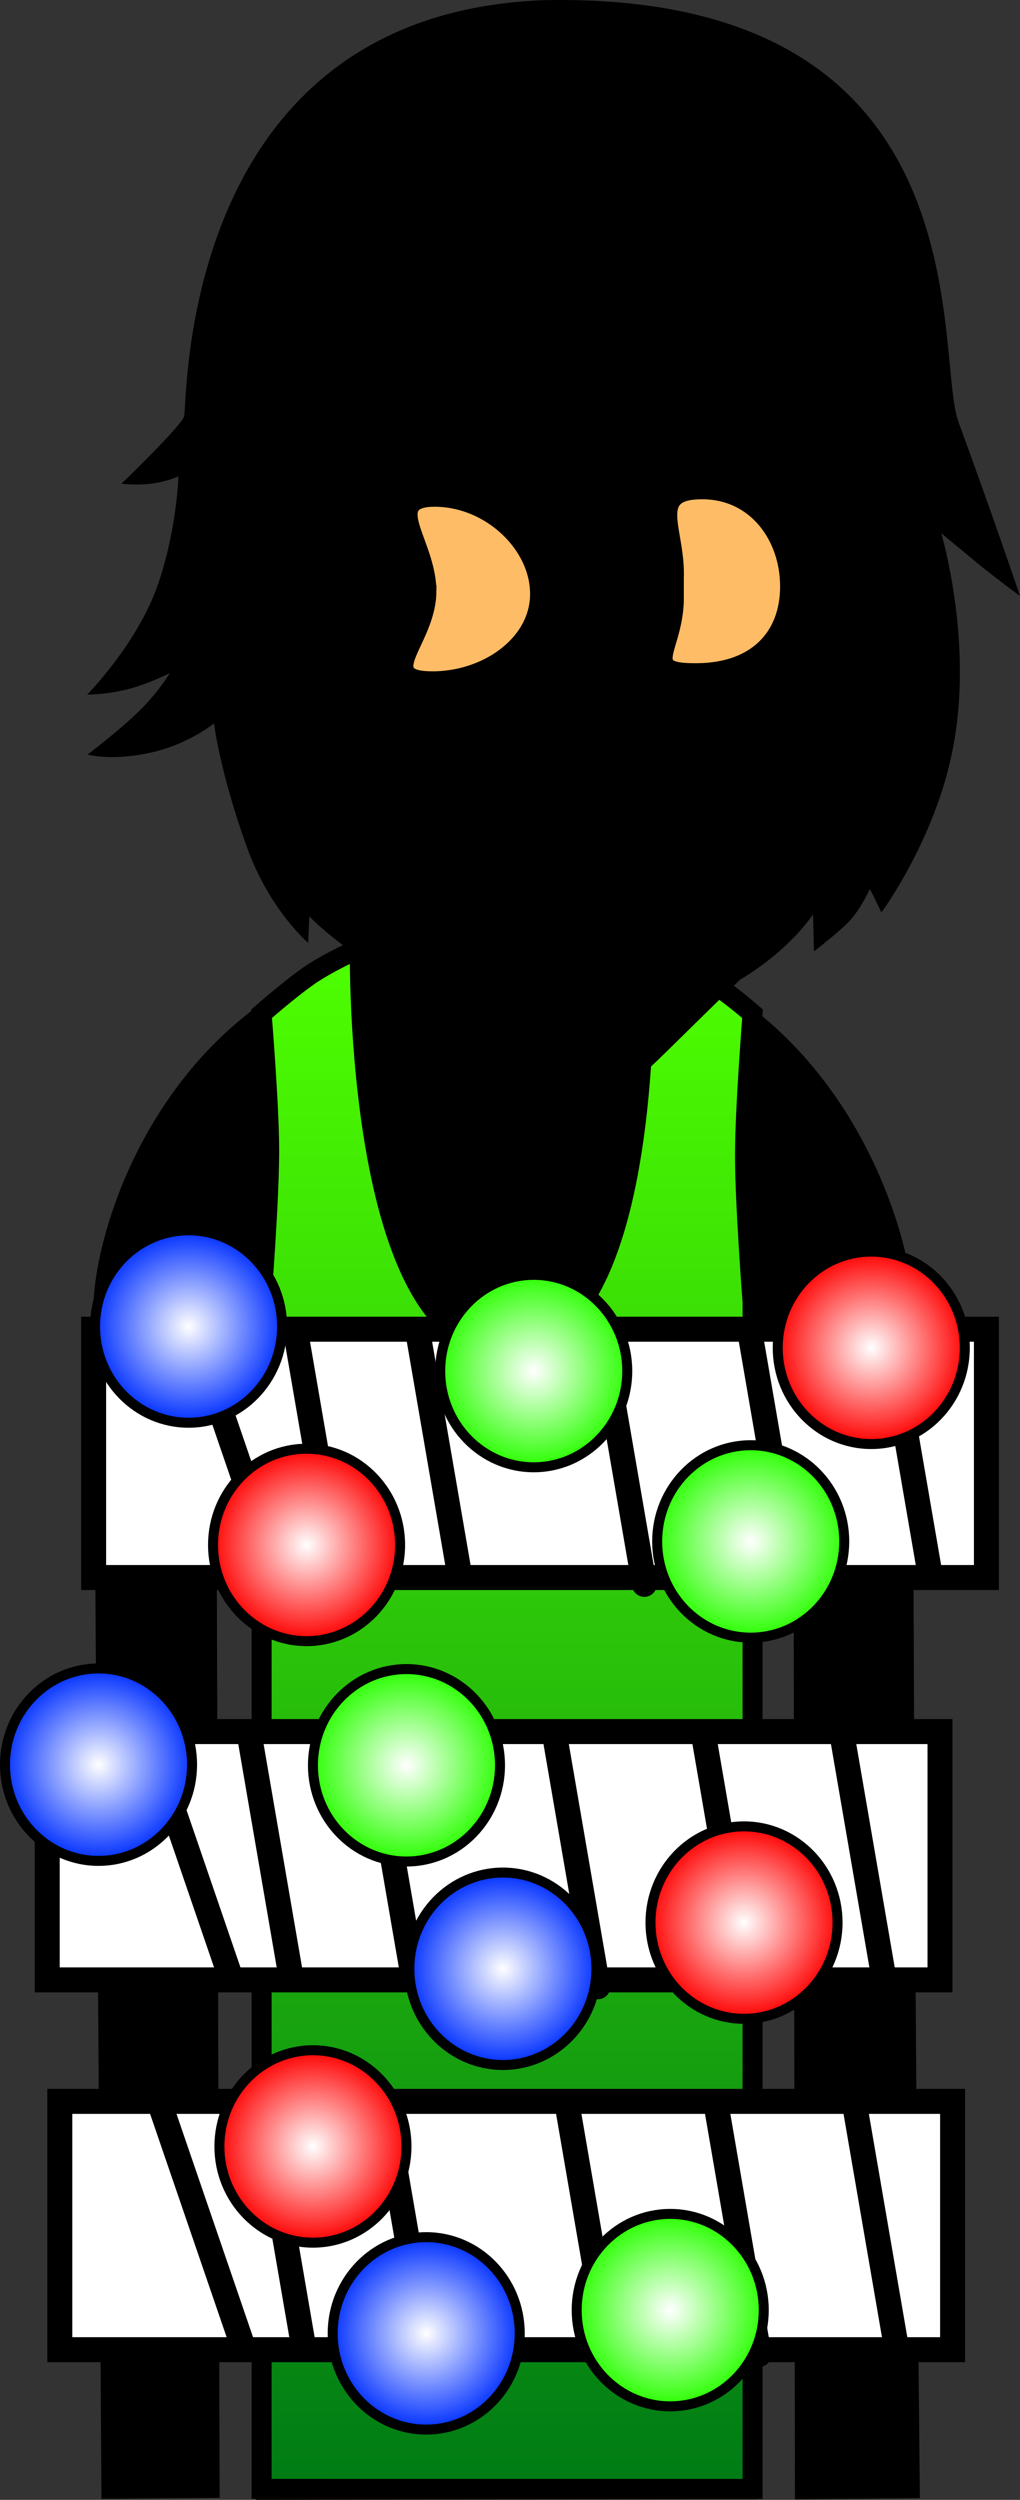 <svg version="1.1" xmlns="http://www.w3.org/2000/svg" xmlns:xlink="http://www.w3.org/1999/xlink" width="102.096" height="249.998" viewBox="0,0,102.096,249.998"><rect x="0" y="0" width="102.096" height="249.998" fill="#333333" stroke="none"/><defs><linearGradient x1="241.15" y1="150.326" x2="241.15" y2="304.406" gradientUnits="userSpaceOnUse" id="color-1"><stop offset="0" stop-color="#4eff00"/><stop offset="1" stop-color="#007b15"/></linearGradient><radialGradient cx="277.603" cy="190.291" r="9.622" gradientUnits="userSpaceOnUse" id="color-2"><stop offset="0" stop-color="#ffffff"/><stop offset="1" stop-color="#ff0000"/></radialGradient><radialGradient cx="221.08" cy="210.003" r="9.622" gradientUnits="userSpaceOnUse" id="color-3"><stop offset="0" stop-color="#ffffff"/><stop offset="1" stop-color="#ff0000"/></radialGradient><radialGradient cx="264.866" cy="247.771" r="9.622" gradientUnits="userSpaceOnUse" id="color-4"><stop offset="0" stop-color="#ffffff"/><stop offset="1" stop-color="#ff0000"/></radialGradient><radialGradient cx="221.717" cy="270.158" r="9.622" gradientUnits="userSpaceOnUse" id="color-5"><stop offset="0" stop-color="#ffffff"/><stop offset="1" stop-color="#ff0000"/></radialGradient><radialGradient cx="243.816" cy="192.616" r="9.622" gradientUnits="userSpaceOnUse" id="color-6"><stop offset="0" stop-color="#ffffff"/><stop offset="1" stop-color="#29ff00"/></radialGradient><radialGradient cx="265.535" cy="209.653" r="9.622" gradientUnits="userSpaceOnUse" id="color-7"><stop offset="0" stop-color="#ffffff"/><stop offset="1" stop-color="#29ff00"/></radialGradient><radialGradient cx="231.08" cy="232.04" r="9.622" gradientUnits="userSpaceOnUse" id="color-8"><stop offset="0" stop-color="#ffffff"/><stop offset="1" stop-color="#29ff00"/></radialGradient><radialGradient cx="257.479" cy="286.526" r="9.622" gradientUnits="userSpaceOnUse" id="color-9"><stop offset="0" stop-color="#ffffff"/><stop offset="1" stop-color="#29ff00"/></radialGradient><radialGradient cx="233.055" cy="288.851" r="9.622" gradientUnits="userSpaceOnUse" id="color-10"><stop offset="0" stop-color="#ffffff"/><stop offset="1" stop-color="#002fff"/></radialGradient><radialGradient cx="240.73" cy="252.39" r="9.622" gradientUnits="userSpaceOnUse" id="color-11"><stop offset="0" stop-color="#ffffff"/><stop offset="1" stop-color="#002fff"/></radialGradient><radialGradient cx="200.256" cy="231.978" r="9.622" gradientUnits="userSpaceOnUse" id="color-12"><stop offset="0" stop-color="#ffffff"/><stop offset="1" stop-color="#002fff"/></radialGradient><radialGradient cx="209.269" cy="188.161" r="9.622" gradientUnits="userSpaceOnUse" id="color-13"><stop offset="0" stop-color="#ffffff"/><stop offset="1" stop-color="#002fff"/></radialGradient></defs><g transform="translate(-190.394,-55.502)"><g data-paper-data="{&quot;isPaintingLayer&quot;:true}" fill-rule="nonzero" stroke-linejoin="miter" stroke-miterlimit="10" stroke-dasharray="" stroke-dashoffset="0" style="mix-blend-mode: normal"><path d="M201.545,304.392c0,0 -0.635,-94.384 -0.793,-118.012c-0.055,-8.153 8.187,-36.761 40.202,-36.921c31.602,-0.158 39.857,29.487 39.849,36.897c-0.077,46.243 0.654,117.986 0.654,117.986l-10.497,0.096l-0.159,-114.843c0,0 0.075,-3.099 -2.816,-3.154c-3.434,-0.065 -2.945,3.116 -2.945,3.116l0.205,114.87l-48.214,0.072l-0.305,-115.233c0,0 0.279,-2.919 -2.886,-2.934c-3.111,-0.015 -2.816,2.909 -2.816,2.909l0.353,115.067z" fill="#000000" stroke="#000000" stroke-width="2" stroke-linecap="butt"/><path d="M256.143,200.334c-0.571,0 -1.034,-0.463 -1.034,-1.034c0,-0.571 0.463,-1.034 1.034,-1.034c0.571,0 1.034,0.463 1.034,1.034c0,0.571 -0.463,1.034 -1.034,1.034z" fill="#000000" stroke="none" stroke-width="1.5" stroke-linecap="butt"/><path d="M250.883,204.569c-4.463,-0.314 -6.552,-1.794 -6.17,-2.58c0.118,-0.242 2.846,1.064 6.97,1.305c6.409,0.375 8.51,-0.632 8.51,-0.632v1.346c0,0 -2.413,1.047 -9.311,0.561z" fill="#000000" stroke="#000000" stroke-width="0" stroke-linecap="butt"/><path d="M223.07,199.3c0,-0.571 0.463,-1.034 1.034,-1.034c0.571,0 1.034,0.463 1.034,1.034c0,0.571 -0.463,1.034 -1.034,1.034c-0.571,0 -1.034,-0.463 -1.034,-1.034z" fill="#000000" stroke="none" stroke-width="1.5" stroke-linecap="butt"/><path d="M229.364,204.569c-6.897,0.486 -9.311,-0.561 -9.311,-0.561v-1.346c0,0 2.101,1.007 8.51,0.632c4.124,-0.241 6.853,-1.547 6.97,-1.305c0.383,0.786 -1.706,2.266 -6.17,2.58z" fill="#000000" stroke="#000000" stroke-width="0" stroke-linecap="butt"/><path d="M240.644,261.121c-0.819,0 -1.483,-0.664 -1.483,-1.483c0,-0.819 0.664,-1.483 1.483,-1.483c0.819,0 1.483,0.664 1.483,1.483c0,0.819 -0.664,1.483 -1.483,1.483z" data-paper-data="{&quot;index&quot;:null}" fill="#000000" stroke="none" stroke-width="1.5" stroke-linecap="butt"/><path d="M216.581,304.406v-119.201c0,0 0.757,-9.731 0.757,-14.639c0,-4.498 -0.757,-13.687 -0.757,-13.687c0,0 2.673,-2.353 4.656,-3.748c1.983,-1.395 5.172,-2.804 5.172,-2.804c0,0 -0.602,40.109 14.56,40.039c15.435,-0.072 13.832,-40.039 13.832,-40.039c0,0 3.913,1.52 6.166,2.947c2.253,1.427 4.754,3.605 4.754,3.605c0,0 -0.757,9.425 -0.757,14.192c0,4.842 0.757,14.639 0.757,14.639v118.697z" fill="url(#color-1)" stroke="#000000" stroke-width="2" stroke-linecap="butt"/><path d="M202.543,103.88c0,0 6.163,-5.922 6.292,-6.788c0.337,-2.271 -0.168,-40.173 35.968,-41.574c44.636,-0.914 39.015,35.349 41.531,42.19c3.45,9.381 6.157,17.4 6.157,17.4c0,0 -2.767,-2.054 -4.08,-3.134c-1.224,-1.008 -3.801,-3.146 -3.801,-3.146c0,0 3.091,10.348 1.311,20.695c-1.562,9.481 -7.298,17.225 -7.298,17.225l-1.155,-2.347c0,0 -1.023,2.198 -2.16,3.333c-1.137,1.135 -3.439,2.913 -3.439,2.913l-0.092,-3.704c0,0 -7.06,11.018 -24.351,10.872c-16.306,-0.255 -26.072,-10.675 -26.072,-10.675l-0.116,2.655c0,0 -3.895,-3.293 -6.181,-9.708c-2.725,-7.646 -3.239,-12.243 -3.239,-12.243c0,0 -2.339,1.899 -5.717,2.774c-4.233,1.097 -6.947,0.345 -6.947,0.345c0,0 3.608,-2.717 5.584,-4.77c1.76,-1.828 2.647,-3.377 2.647,-3.377c0,0 -2.108,1.085 -4.233,1.618c-2.217,0.556 -4.03,0.531 -4.03,0.531c0,0 4.975,-5.037 7.031,-10.874c1.941,-5.511 2.1,-10.957 2.1,-10.957c0,0 -1.362,0.662 -3.33,0.795c-1.248,0.085 -2.378,-0.049 -2.378,-0.049z" fill="#000000" stroke="none" stroke-width="1.5" stroke-linecap="butt"/><path d="M219.329,115.202c-0.577,-7.293 0.335,-17.154 0.335,-17.154c0,0 3.411,-0.041 13.914,-3.144c8.07,-2.384 20.547,-9.487 20.547,-9.487c0,0 -2.16,3.005 -3.408,4.46c-1.327,1.547 -3.993,4.563 -3.993,4.563c0,0 7.838,-1.668 14.675,-4.729c8.568,-3.536 10.593,-6.053 12.95,-4.593c2.783,1.724 1.03,23.183 0.718,28.741c-0.422,5.669 -2.533,9.5 -3.15,12.521c-0.617,3.021 -0.41,6.137 -2.206,16.04c-1.121,6.18 -4.162,8.925 -10.019,14.661c-5.858,5.736 -9.054,9.253 -13.014,9.322c-3.811,0.066 -8.936,-5.1 -13.935,-10.382c-5.324,-5.625 -8.875,-8.477 -9.716,-15.14c-0.757,-6 -0.777,-9.909 -1.123,-15.248c-0.253,-3.903 -2.261,-6.445 -2.576,-10.428z" fill="#000000" stroke="#000000" stroke-width="1.5" stroke-linecap="butt"/><path d="M267.399,100.081c0,0 1.524,0.318 4.256,1.11c2.495,0.724 4.449,1.744 4.449,1.744l0.195,1.17c0,0 -7.25,-3.13 -15.116,-2.471c-6.29,0.527 -9.963,2.812 -9.963,2.812l0.046,-4.177c0,0 3.127,-1.704 7.864,-1.856c4.904,-0.157 8.091,0.591 8.091,0.591z" data-paper-data="{&quot;index&quot;:null}" fill="#000000" stroke="none" stroke-width="1.5" stroke-linecap="butt"/><path d="M254.635,143.069c0.57,0.212 3.084,1.399 6.024,2.596c2.964,1.206 7.214,2.293 7.194,2.461c-0.025,0.213 -10.435,0.227 -13.679,0.632c-2.719,0.34 -6.689,0.706 -6.689,0.706c0,0 -7.104,-1.162 -13.272,-2.445c-4.944,-1.029 -10.399,-1.661 -10.41,-1.755c-0.014,-0.126 3.868,-0.711 6.824,-1.395c1.146,-0.497 5.44,-1.485 5.44,-1.485c0,0 4.956,-0.278 7.608,0.579c2.842,0.918 2.835,2.446 3.083,2.469c0,0 1.184,-1.749 2.369,-2.105c1.185,-0.355 5.082,-0.416 5.508,-0.258z" fill="#000000" stroke="#000000" stroke-width="1.4" stroke-linecap="butt"/><path d="M235.987,147.622c5.091,1.027 11.918,2.807 11.918,2.807c0,0 5.79,-1.556 8.447,-1.834c2.06,-0.216 11.216,-0.707 11.26,-0.334c0.043,0.364 -9.031,12.9 -21.148,12.447c-13.77,-0.436 -22.865,-15.136 -22.827,-15.305c0.038,-0.169 7.259,1.192 12.35,2.218z" fill="#000000" stroke="#000000" stroke-width="1.9" stroke-linecap="butt"/><path d="M250.563,114.535c0,0 0.103,3.97 0.006,7.127c-0.192,6.251 -1.081,27.761 -1.081,27.761l-2.982,0.009c0,0 -0.803,-4.173 -1.123,-9.5c-0.434,-7.211 -0.45,-16.293 -0.763,-19.632c-0.298,-3.165 -0.896,-5.715 -0.896,-5.715" fill="#000000" stroke="#000000" stroke-width="1.3" stroke-linecap="round"/><path d="M221.028,125.325c0,0 -4.932,-3.517 -6.164,-8.975c-1.296,-5.743 -1.461,-9.733 0.48,-9.992c1.941,-0.259 2.703,2.377 3.733,8.356c1.029,5.979 1.951,10.611 1.951,10.611z" data-paper-data="{&quot;index&quot;:null}" fill="#000000" stroke="#000000" stroke-width="1" stroke-linecap="butt"/><path d="M220.826,121.377c0,0 -3.564,-2.923 -4.318,-8.451c-0.421,-3.083 2.157,-2.28 2.157,-2.28" fill="none" stroke="#000000" stroke-width="0.25" stroke-linecap="round"/><path d="M233.372,114.721c0.071,-4.892 -4.695,-9.317 0.679,-9.24c5.373,0.078 10.171,4.63 10.1,9.522c-0.071,4.892 -5.267,8.413 -10.64,8.335c-5.373,-0.078 -0.209,-3.725 -0.138,-8.617z" fill="#ffbc66" stroke="#000000" stroke-width="1.4" stroke-linecap="butt"/><path d="M258.14,113.385c0.204,-4.888 -2.792,-8.654 2.526,-8.654c5.318,0 8.512,4.524 8.512,9.416c0,4.892 -3.123,8.308 -8.937,8.379c-5.53,0.067 -2.313,-1.749 -2.1,-6.854z" fill="#ffbc66" stroke="#000000" stroke-width="1.4" stroke-linecap="butt"/><path d="M227.301,104.178c0,0 3.37,-1.819 8.032,-2.282c5.167,-0.513 7.768,-0.066 7.768,-0.066l0.295,4.137c0,0 -3.836,-0.681 -8.018,-0.521c-5.593,0.213 -6.645,1.433 -10.898,1.891c-3.644,0.393 -6.737,0.159 -6.737,0.159l-0.026,-1.232c0,0 3.595,0.074 5.234,-0.068c1.352,-0.117 3.976,-0.938 3.976,-0.938z" fill="#000000" stroke="none" stroke-width="1.5" stroke-linecap="butt"/><path d="M275.262,114.714c1.029,-5.979 1.791,-8.615 3.733,-8.356c1.941,0.259 1.776,4.249 0.48,9.992c-1.232,5.458 -6.164,8.975 -6.164,8.975c0,0 0.922,-4.633 1.951,-10.611z" data-paper-data="{&quot;index&quot;:null}" fill="#000000" stroke="#000000" stroke-width="1" stroke-linecap="butt"/><path d="M275.674,110.647c0,0 2.578,-0.803 2.157,2.28c-0.754,5.527 -4.318,8.451 -4.318,8.451" data-paper-data="{&quot;index&quot;:null}" fill="none" stroke="#000000" stroke-width="0.25" stroke-linecap="round"/><g stroke="#000000" stroke-width="2.5"><path d="M199.766,213.263v-24.832h89.362v24.832z" fill="#ffffff" stroke-linecap="butt"/><path d="M236.407,213.055l-4.193,-24.339" fill="none" stroke-linecap="round"/><path d="M269.759,213.738l-4.193,-24.339" fill="none" stroke-linecap="round"/><path d="M254.887,213.947l-4.193,-24.339" fill="none" stroke-linecap="round"/><path d="M224.174,213l-4.193,-24.339" fill="none" stroke-linecap="round"/><path d="M218.123,212.997l-8.351,-24.339" fill="none" stroke-linecap="round"/><path d="M279.324,188.781l4.193,24.339" fill="none" stroke-linecap="round"/></g><g stroke="#000000" stroke-width="2.5"><path d="M195.121,253.501v-24.832h89.362v24.832z" fill="#ffffff" stroke-linecap="butt"/><path d="M227.569,228.954l4.193,24.339" fill="none" stroke-linecap="round"/><path d="M260.921,229.637l4.193,24.339" fill="none" stroke-linecap="round"/><path d="M246.049,229.846l4.193,24.339" fill="none" stroke-linecap="round"/><path d="M215.336,228.899l4.193,24.339" fill="none" stroke-linecap="round"/><path d="M205.128,228.896l8.351,24.339" fill="none" stroke-linecap="round"/><path d="M274.68,229.019l4.193,24.339" fill="none" stroke-linecap="round"/></g><g stroke="#000000" stroke-width="2.5"><path d="M196.381,290.483v-24.832h89.362v24.832z" fill="#ffffff" stroke-linecap="butt"/><path d="M228.829,265.936l4.193,24.339" fill="none" stroke-linecap="round"/><path d="M266.374,290.959l-4.193,-24.339" fill="none" stroke-linecap="round"/><path d="M251.503,291.168l-4.193,-24.339" fill="none" stroke-linecap="round"/><path d="M216.596,265.881l4.193,24.339" fill="none" stroke-linecap="round"/><path d="M206.388,265.879l8.351,24.339" fill="none" stroke-linecap="round"/><path d="M280.133,290.341l-4.193,-24.339" fill="none" stroke-linecap="round"/></g><path d="M286.965,190.291c0,5.314 -4.192,9.622 -9.362,9.622c-5.171,0 -9.362,-4.308 -9.362,-9.622c0,-5.314 4.192,-9.622 9.362,-9.622c5.171,0 9.362,4.308 9.362,9.622z" fill="url(#color-2)" stroke="#000000" stroke-width="1" stroke-linecap="butt"/><path d="M230.442,210.003c0,5.314 -4.192,9.622 -9.362,9.622c-5.171,0 -9.362,-4.308 -9.362,-9.622c0,-5.314 4.192,-9.622 9.362,-9.622c5.171,0 9.362,4.308 9.362,9.622z" fill="url(#color-3)" stroke="#000000" stroke-width="1" stroke-linecap="butt"/><path d="M274.228,247.771c0,5.314 -4.192,9.622 -9.362,9.622c-5.171,0 -9.362,-4.308 -9.362,-9.622c0,-5.314 4.192,-9.622 9.362,-9.622c5.171,0 9.362,4.308 9.362,9.622z" fill="url(#color-4)" stroke="#000000" stroke-width="1" stroke-linecap="butt"/><path d="M231.08,270.158c0,5.314 -4.192,9.622 -9.362,9.622c-5.171,0 -9.362,-4.308 -9.362,-9.622c0,-5.314 4.192,-9.622 9.362,-9.622c5.171,0 9.362,4.308 9.362,9.622z" fill="url(#color-5)" stroke="#000000" stroke-width="1" stroke-linecap="butt"/><path d="M253.179,192.616c0,5.314 -4.192,9.622 -9.362,9.622c-5.171,0 -9.362,-4.308 -9.362,-9.622c0,-5.314 4.192,-9.622 9.362,-9.622c5.171,0 9.362,4.308 9.362,9.622z" fill="url(#color-6)" stroke="#000000" stroke-width="1" stroke-linecap="butt"/><path d="M274.897,209.653c0,5.314 -4.192,9.622 -9.362,9.622c-5.171,0 -9.362,-4.308 -9.362,-9.622c0,-5.314 4.192,-9.622 9.362,-9.622c5.171,0 9.362,4.308 9.362,9.622z" fill="url(#color-7)" stroke="#000000" stroke-width="1" stroke-linecap="butt"/><path d="M240.442,232.04c0,5.314 -4.192,9.622 -9.362,9.622c-5.171,0 -9.362,-4.308 -9.362,-9.622c0,-5.314 4.192,-9.622 9.362,-9.622c5.171,0 9.362,4.308 9.362,9.622z" fill="url(#color-8)" stroke="#000000" stroke-width="1" stroke-linecap="butt"/><path d="M266.841,286.526c0,5.314 -4.192,9.622 -9.362,9.622c-5.171,0 -9.362,-4.308 -9.362,-9.622c0,-5.314 4.192,-9.622 9.362,-9.622c5.171,0 9.362,4.308 9.362,9.622z" fill="url(#color-9)" stroke="#000000" stroke-width="1" stroke-linecap="butt"/><path d="M242.417,288.851c0,5.314 -4.192,9.622 -9.362,9.622c-5.171,0 -9.362,-4.308 -9.362,-9.622c0,-5.314 4.192,-9.622 9.362,-9.622c5.171,0 9.362,4.308 9.362,9.622z" fill="url(#color-10)" stroke="#000000" stroke-width="1" stroke-linecap="butt"/><path d="M250.092,252.39c0,5.314 -4.192,9.622 -9.362,9.622c-5.171,0 -9.362,-4.308 -9.362,-9.622c0,-5.314 4.192,-9.622 9.362,-9.622c5.171,0 9.362,4.308 9.362,9.622z" fill="url(#color-11)" stroke="#000000" stroke-width="1" stroke-linecap="butt"/><path d="M209.618,231.978c0,5.314 -4.192,9.622 -9.362,9.622c-5.171,0 -9.362,-4.308 -9.362,-9.622c0,-5.314 4.192,-9.622 9.362,-9.622c5.171,0 9.362,4.308 9.362,9.622z" fill="url(#color-12)" stroke="#000000" stroke-width="1" stroke-linecap="butt"/><path d="M218.631,188.161c0,5.314 -4.192,9.622 -9.362,9.622c-5.171,0 -9.362,-4.308 -9.362,-9.622c0,-5.314 4.192,-9.622 9.362,-9.622c5.171,0 9.362,4.308 9.362,9.622z" fill="url(#color-13)" stroke="#000000" stroke-width="1" stroke-linecap="butt"/></g></g></svg>